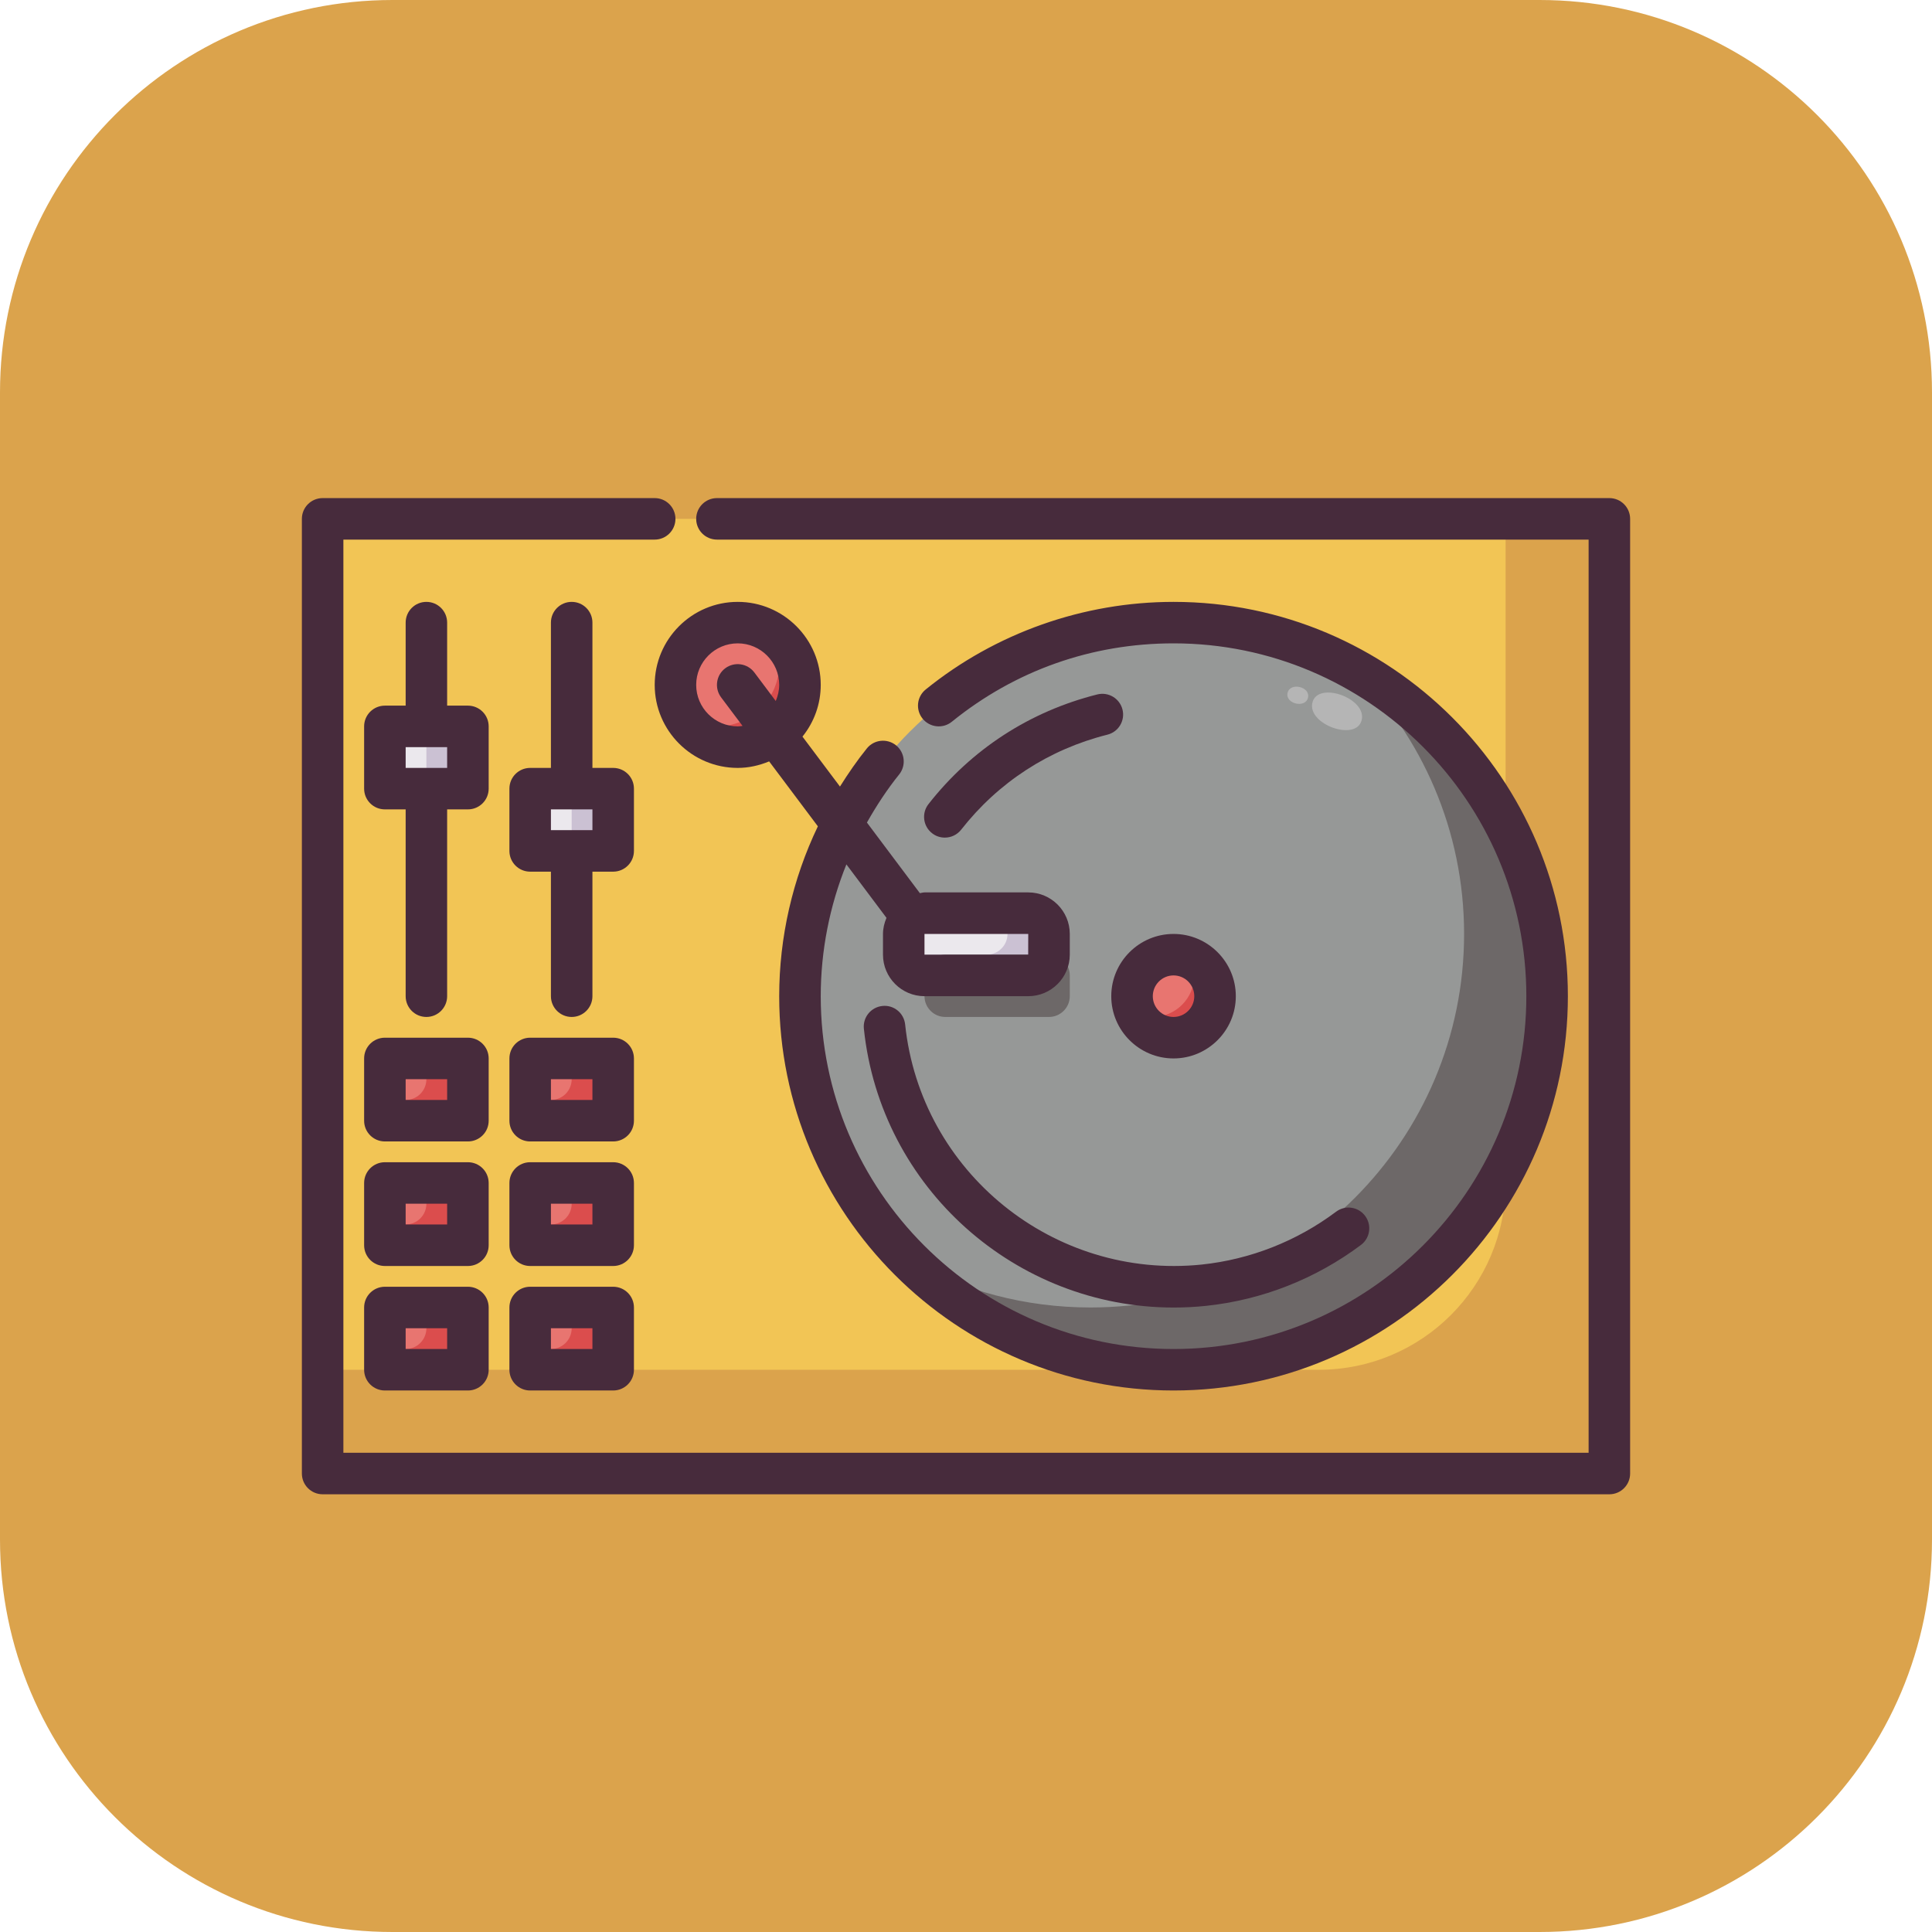 <svg width="64" height="64" viewBox="0 0 64 64" fill="none" xmlns="http://www.w3.org/2000/svg">
<path d="M0 13C0 5.82 5.82 0 13 0H51C58.18 0 64 5.82 64 13V51C64 58.18 58.18 64 51 64H13C5.82 64 0 58.18 0 51V13Z" fill="#DBA34C"/>
<path d="M53.312 17.188V48.812H10.688V17.188H53.312Z" fill="#F2C555"/>
<path d="M27.896 27.294C28.44 26.246 29.13 25.287 29.938 24.442C32.188 22.088 35.358 20.625 38.875 20.625C45.709 20.625 51.25 26.166 51.25 33C51.25 39.834 45.709 45.375 38.875 45.375C32.041 45.375 26.5 39.834 26.5 33C26.5 30.944 27.002 28.999 27.896 27.294Z" fill="#969897"/>
<path d="M38.875 34.375C39.634 34.375 40.25 33.759 40.25 33C40.25 32.241 39.634 31.625 38.875 31.625C38.116 31.625 37.5 32.241 37.5 33C37.5 33.759 38.116 34.375 38.875 34.375Z" fill="#E87570"/>
<path d="M15.5 43.312H12.75V45.375H15.5V43.312Z" fill="#E87570"/>
<path d="M15.5 39.188H12.75V41.25H15.5V39.188Z" fill="#E87570"/>
<path d="M15.5 35.062H12.75V37.125H15.5V35.062Z" fill="#E87570"/>
<path d="M20.312 39.188H17.562V41.25H20.312V39.188Z" fill="#E87570"/>
<path d="M20.312 35.062H17.562V37.125H20.312V35.062Z" fill="#E87570"/>
<path d="M40.25 33C40.25 33.756 39.631 34.375 38.875 34.375C38.318 34.375 37.837 34.038 37.624 33.564C37.796 33.646 37.988 33.688 38.188 33.688C38.944 33.688 39.562 33.069 39.562 32.312C39.562 32.113 39.521 31.921 39.439 31.749C39.913 31.962 40.25 32.443 40.25 33Z" fill="#DB4D4D"/>
<path d="M34.062 30.25C34.441 30.25 34.75 30.559 34.75 30.938V31.625C34.75 32.003 34.441 32.312 34.062 32.312H30.625C30.247 32.312 29.938 32.003 29.938 31.625V30.938C29.938 30.711 30.047 30.511 30.212 30.387C30.329 30.305 30.474 30.25 30.625 30.25H34.062Z" fill="#EBE8ED"/>
<path d="M34.75 30.938V31.625C34.75 32.003 34.441 32.312 34.062 32.312H30.625C30.247 32.312 29.938 32.003 29.938 31.625H32.688C33.066 31.625 33.375 31.316 33.375 30.938V30.25H34.062C34.441 30.25 34.75 30.559 34.75 30.938Z" fill="#CBC1D3"/>
<path d="M34.75 31.625C35.128 31.625 35.438 31.934 35.438 32.312V33C35.438 33.378 35.128 33.688 34.75 33.688H31.312C30.934 33.688 30.625 33.378 30.625 33V32.312C30.625 32.086 30.735 31.886 30.9 31.762C31.017 31.68 31.161 31.625 31.312 31.625H34.75Z" fill="#6D6868"/>
<path d="M26.5 22.688C26.5 23.361 26.177 23.959 25.675 24.337C25.331 24.592 24.905 24.75 24.438 24.75C23.296 24.75 22.375 23.829 22.375 22.688C22.375 21.546 23.296 20.625 24.438 20.625C25.579 20.625 26.5 21.546 26.5 22.688Z" fill="#E87570"/>
<path d="M26.5 22.688C26.5 23.361 26.177 23.959 25.675 24.337C25.331 24.592 24.905 24.75 24.438 24.75C23.688 24.75 23.035 24.358 22.677 23.76C22.987 23.953 23.358 24.062 23.75 24.062C24.891 24.062 25.812 23.141 25.812 22C25.812 21.608 25.703 21.237 25.51 20.927C26.108 21.285 26.5 21.938 26.5 22.688Z" fill="#DB4D4D"/>
<path d="M20.312 43.312H17.562V45.375H20.312V43.312Z" fill="#E87570"/>
<path d="M20.312 43.312V45.375H17.562V44.688H18.25C18.63 44.688 18.938 44.38 18.938 44V43.312H20.312ZM20.312 39.188V41.25H17.562V40.562H18.25C18.63 40.562 18.938 40.255 18.938 39.875V39.188H20.312ZM20.312 35.062V37.125H17.562V36.438H18.25C18.63 36.438 18.938 36.13 18.938 35.75V35.062H20.312ZM15.5 43.312V45.375H12.75V44.688H13.438C13.817 44.688 14.125 44.38 14.125 44V43.312H15.5ZM15.5 39.188V41.25H12.75V40.562H13.438C13.817 40.562 14.125 40.255 14.125 39.875V39.188H15.5ZM15.5 35.062V37.125H12.75V36.438H13.438C13.817 36.438 14.125 36.13 14.125 35.75V35.062H15.5Z" fill="#DB4D4D"/>
<path d="M20.312 26.125V28.188H18.938H17.562V26.125H18.938H20.312Z" fill="#EBE8ED"/>
<path d="M20.312 26.125V28.188H19.625H18.938V26.125H19.625H20.312Z" fill="#CBC1D3"/>
<path d="M15.5 24.062V26.125H14.125H12.75V24.062H14.125H15.5Z" fill="#EBE8ED"/>
<path d="M15.5 24.062V26.125H14.812H14.125V24.062H14.812H15.5Z" fill="#CBC1D3"/>
<path d="M53.312 17.188V48.812H10.688V45.375H43.688C47.104 45.375 49.875 42.604 49.875 39.188V38.665C50.755 36.967 51.25 35.042 51.25 33C51.25 30.958 50.755 29.033 49.875 27.335V17.188H53.312Z" fill="#DBA34C"/>
<path d="M51.25 33C51.25 39.834 45.709 45.375 38.875 45.375C35.465 45.375 32.385 43.993 30.144 41.773C31.918 42.756 33.953 43.312 36.125 43.312C42.959 43.312 48.5 37.771 48.5 30.938C48.5 27.514 47.104 24.406 44.856 22.165C48.672 24.276 51.25 28.339 51.25 33Z" fill="#6D6868"/>
<path d="M43.474 23.277C43.302 24.002 44.935 24.578 45.108 23.851C45.28 23.125 43.646 22.55 43.474 23.277ZM42.653 22.951C42.567 23.314 43.243 23.475 43.329 23.112C43.415 22.749 42.739 22.588 42.653 22.951Z" fill="#B5B5B5"/>
<path d="M10.688 49.5H53.312C53.692 49.5 54 49.192 54 48.812V17.188C54 16.808 53.692 16.5 53.312 16.5H23.75C23.37 16.5 23.062 16.808 23.062 17.188C23.062 17.567 23.37 17.875 23.75 17.875H52.625V48.125H11.375V17.875H21.688C22.067 17.875 22.375 17.567 22.375 17.188C22.375 16.808 22.067 16.5 21.688 16.5H10.688C10.308 16.5 10 16.808 10 17.188V48.812C10 49.192 10.308 49.5 10.688 49.5Z" fill="#472B3C"/>
<path d="M38.875 30.938C37.738 30.938 36.812 31.863 36.812 33C36.812 34.137 37.738 35.062 38.875 35.062C40.012 35.062 40.938 34.137 40.938 33C40.938 31.863 40.012 30.938 38.875 30.938ZM38.875 33.688C38.496 33.688 38.188 33.379 38.188 33C38.188 32.621 38.496 32.312 38.875 32.312C39.254 32.312 39.562 32.621 39.562 33C39.562 33.379 39.254 33.688 38.875 33.688ZM16.188 24.062C16.188 23.683 15.88 23.375 15.5 23.375H14.812V20.625C14.812 20.245 14.505 19.938 14.125 19.938C13.745 19.938 13.438 20.245 13.438 20.625V23.375H12.75C12.37 23.375 12.062 23.683 12.062 24.062V26.125C12.062 26.505 12.37 26.812 12.75 26.812H13.438V33C13.438 33.38 13.745 33.688 14.125 33.688C14.505 33.688 14.812 33.38 14.812 33V26.812H15.5C15.88 26.812 16.188 26.505 16.188 26.125V24.062ZM14.812 25.438H13.438V24.75H14.812V25.438ZM16.188 35.062C16.188 34.683 15.88 34.375 15.5 34.375H12.75C12.37 34.375 12.062 34.683 12.062 35.062V37.125C12.062 37.505 12.37 37.812 12.75 37.812H15.5C15.88 37.812 16.188 37.505 16.188 37.125V35.062ZM14.812 36.438H13.438V35.75H14.812V36.438ZM16.188 39.188C16.188 38.808 15.88 38.5 15.5 38.5H12.75C12.37 38.5 12.062 38.808 12.062 39.188V41.25C12.062 41.63 12.37 41.938 12.75 41.938H15.5C15.88 41.938 16.188 41.63 16.188 41.25V39.188ZM14.812 40.562H13.438V39.875H14.812V40.562ZM15.5 42.625H12.75C12.37 42.625 12.062 42.933 12.062 43.312V45.375C12.062 45.755 12.37 46.062 12.75 46.062H15.5C15.88 46.062 16.188 45.755 16.188 45.375V43.312C16.188 42.933 15.88 42.625 15.5 42.625ZM14.812 44.688H13.438V44H14.812V44.688ZM21 35.062C21 34.683 20.692 34.375 20.312 34.375H17.562C17.183 34.375 16.875 34.683 16.875 35.062V37.125C16.875 37.505 17.183 37.812 17.562 37.812H20.312C20.692 37.812 21 37.505 21 37.125V35.062ZM19.625 36.438H18.25V35.75H19.625V36.438ZM21 39.188C21 38.808 20.692 38.5 20.312 38.5H17.562C17.183 38.5 16.875 38.808 16.875 39.188V41.25C16.875 41.63 17.183 41.938 17.562 41.938H20.312C20.692 41.938 21 41.63 21 41.25V39.188ZM19.625 40.562H18.25V39.875H19.625V40.562ZM20.312 42.625H17.562C17.183 42.625 16.875 42.933 16.875 43.312V45.375C16.875 45.755 17.183 46.062 17.562 46.062H20.312C20.692 46.062 21 45.755 21 45.375V43.312C21 42.933 20.692 42.625 20.312 42.625ZM19.625 44.688H18.25V44H19.625V44.688ZM21 26.125C21 25.745 20.692 25.438 20.312 25.438H19.625V20.625C19.625 20.245 19.317 19.938 18.938 19.938C18.558 19.938 18.25 20.245 18.25 20.625V25.438H17.562C17.183 25.438 16.875 25.745 16.875 26.125V28.188C16.875 28.567 17.183 28.875 17.562 28.875H18.25V33C18.25 33.38 18.558 33.688 18.938 33.688C19.317 33.688 19.625 33.38 19.625 33V28.875H20.312C20.692 28.875 21 28.567 21 28.188V26.125ZM19.625 27.5H18.25V26.812H19.625V27.5Z" fill="#472B3C"/>
<path d="M24.438 19.938C22.921 19.938 21.688 21.171 21.688 22.688C21.688 24.204 22.921 25.438 24.438 25.438C24.799 25.438 25.148 25.359 25.479 25.222L27.093 27.373C26.257 29.114 25.812 31.047 25.812 33C25.812 40.203 31.672 46.062 38.875 46.062C46.078 46.062 51.938 40.203 51.938 33C51.938 25.797 46.078 19.938 38.875 19.938C35.891 19.938 32.975 20.969 30.664 22.841C30.369 23.08 30.324 23.512 30.563 23.807C30.802 24.102 31.235 24.148 31.53 23.909C33.627 22.21 36.166 21.312 38.875 21.312C45.32 21.312 50.562 26.555 50.562 33C50.562 39.445 45.32 44.688 38.875 44.688C32.43 44.688 27.188 39.445 27.188 33C27.188 31.499 27.482 30.011 28.038 28.634L29.366 30.405C29.295 30.572 29.25 30.752 29.25 30.938V31.625C29.25 32.383 29.867 33 30.625 33H34.062C34.821 33 35.438 32.383 35.438 31.625V30.938C35.438 30.179 34.821 29.562 34.062 29.562H30.625C30.573 29.562 30.523 29.581 30.472 29.587L28.718 27.248C29.033 26.692 29.383 26.154 29.785 25.656C30.023 25.36 29.977 24.927 29.682 24.689C29.387 24.452 28.954 24.497 28.716 24.792C28.392 25.193 28.099 25.62 27.825 26.056L26.583 24.401C26.97 23.92 27.188 23.323 27.188 22.688C27.188 21.171 25.954 19.938 24.438 19.938ZM24.438 24.062C23.679 24.062 23.062 23.446 23.062 22.688C23.062 21.929 23.679 21.312 24.438 21.312C25.196 21.312 25.812 21.929 25.812 22.688C25.812 22.876 25.768 23.055 25.698 23.222L24.988 22.275C24.76 21.973 24.33 21.91 24.025 22.137C23.721 22.365 23.66 22.796 23.887 23.1L24.598 24.047C24.545 24.054 24.495 24.062 24.438 24.062ZM34.06 31.625H30.625V30.938H34.062L34.06 31.625Z" fill="#472B3C"/>
<path d="M29.984 33.936C29.944 33.558 29.608 33.282 29.229 33.324C28.851 33.364 28.577 33.702 28.617 34.079C29.172 39.368 33.664 43.314 38.879 43.314C39.234 43.314 39.593 43.296 39.954 43.258C41.811 43.062 43.584 42.364 45.084 41.24C45.388 41.012 45.449 40.581 45.221 40.277C44.994 39.974 44.563 39.911 44.259 40.14C42.958 41.115 41.419 41.72 39.811 41.89C34.907 42.396 30.498 38.831 29.984 33.936ZM36.35 23.004C34.114 23.565 32.18 24.821 30.758 26.636C30.523 26.935 30.576 27.367 30.875 27.601C31 27.7 31.15 27.747 31.298 27.747C31.502 27.747 31.704 27.657 31.84 27.484C33.072 25.912 34.747 24.824 36.684 24.337C37.053 24.245 37.276 23.872 37.184 23.504C37.091 23.135 36.718 22.912 36.35 23.004Z" fill="#472B3C"/>
</svg>
